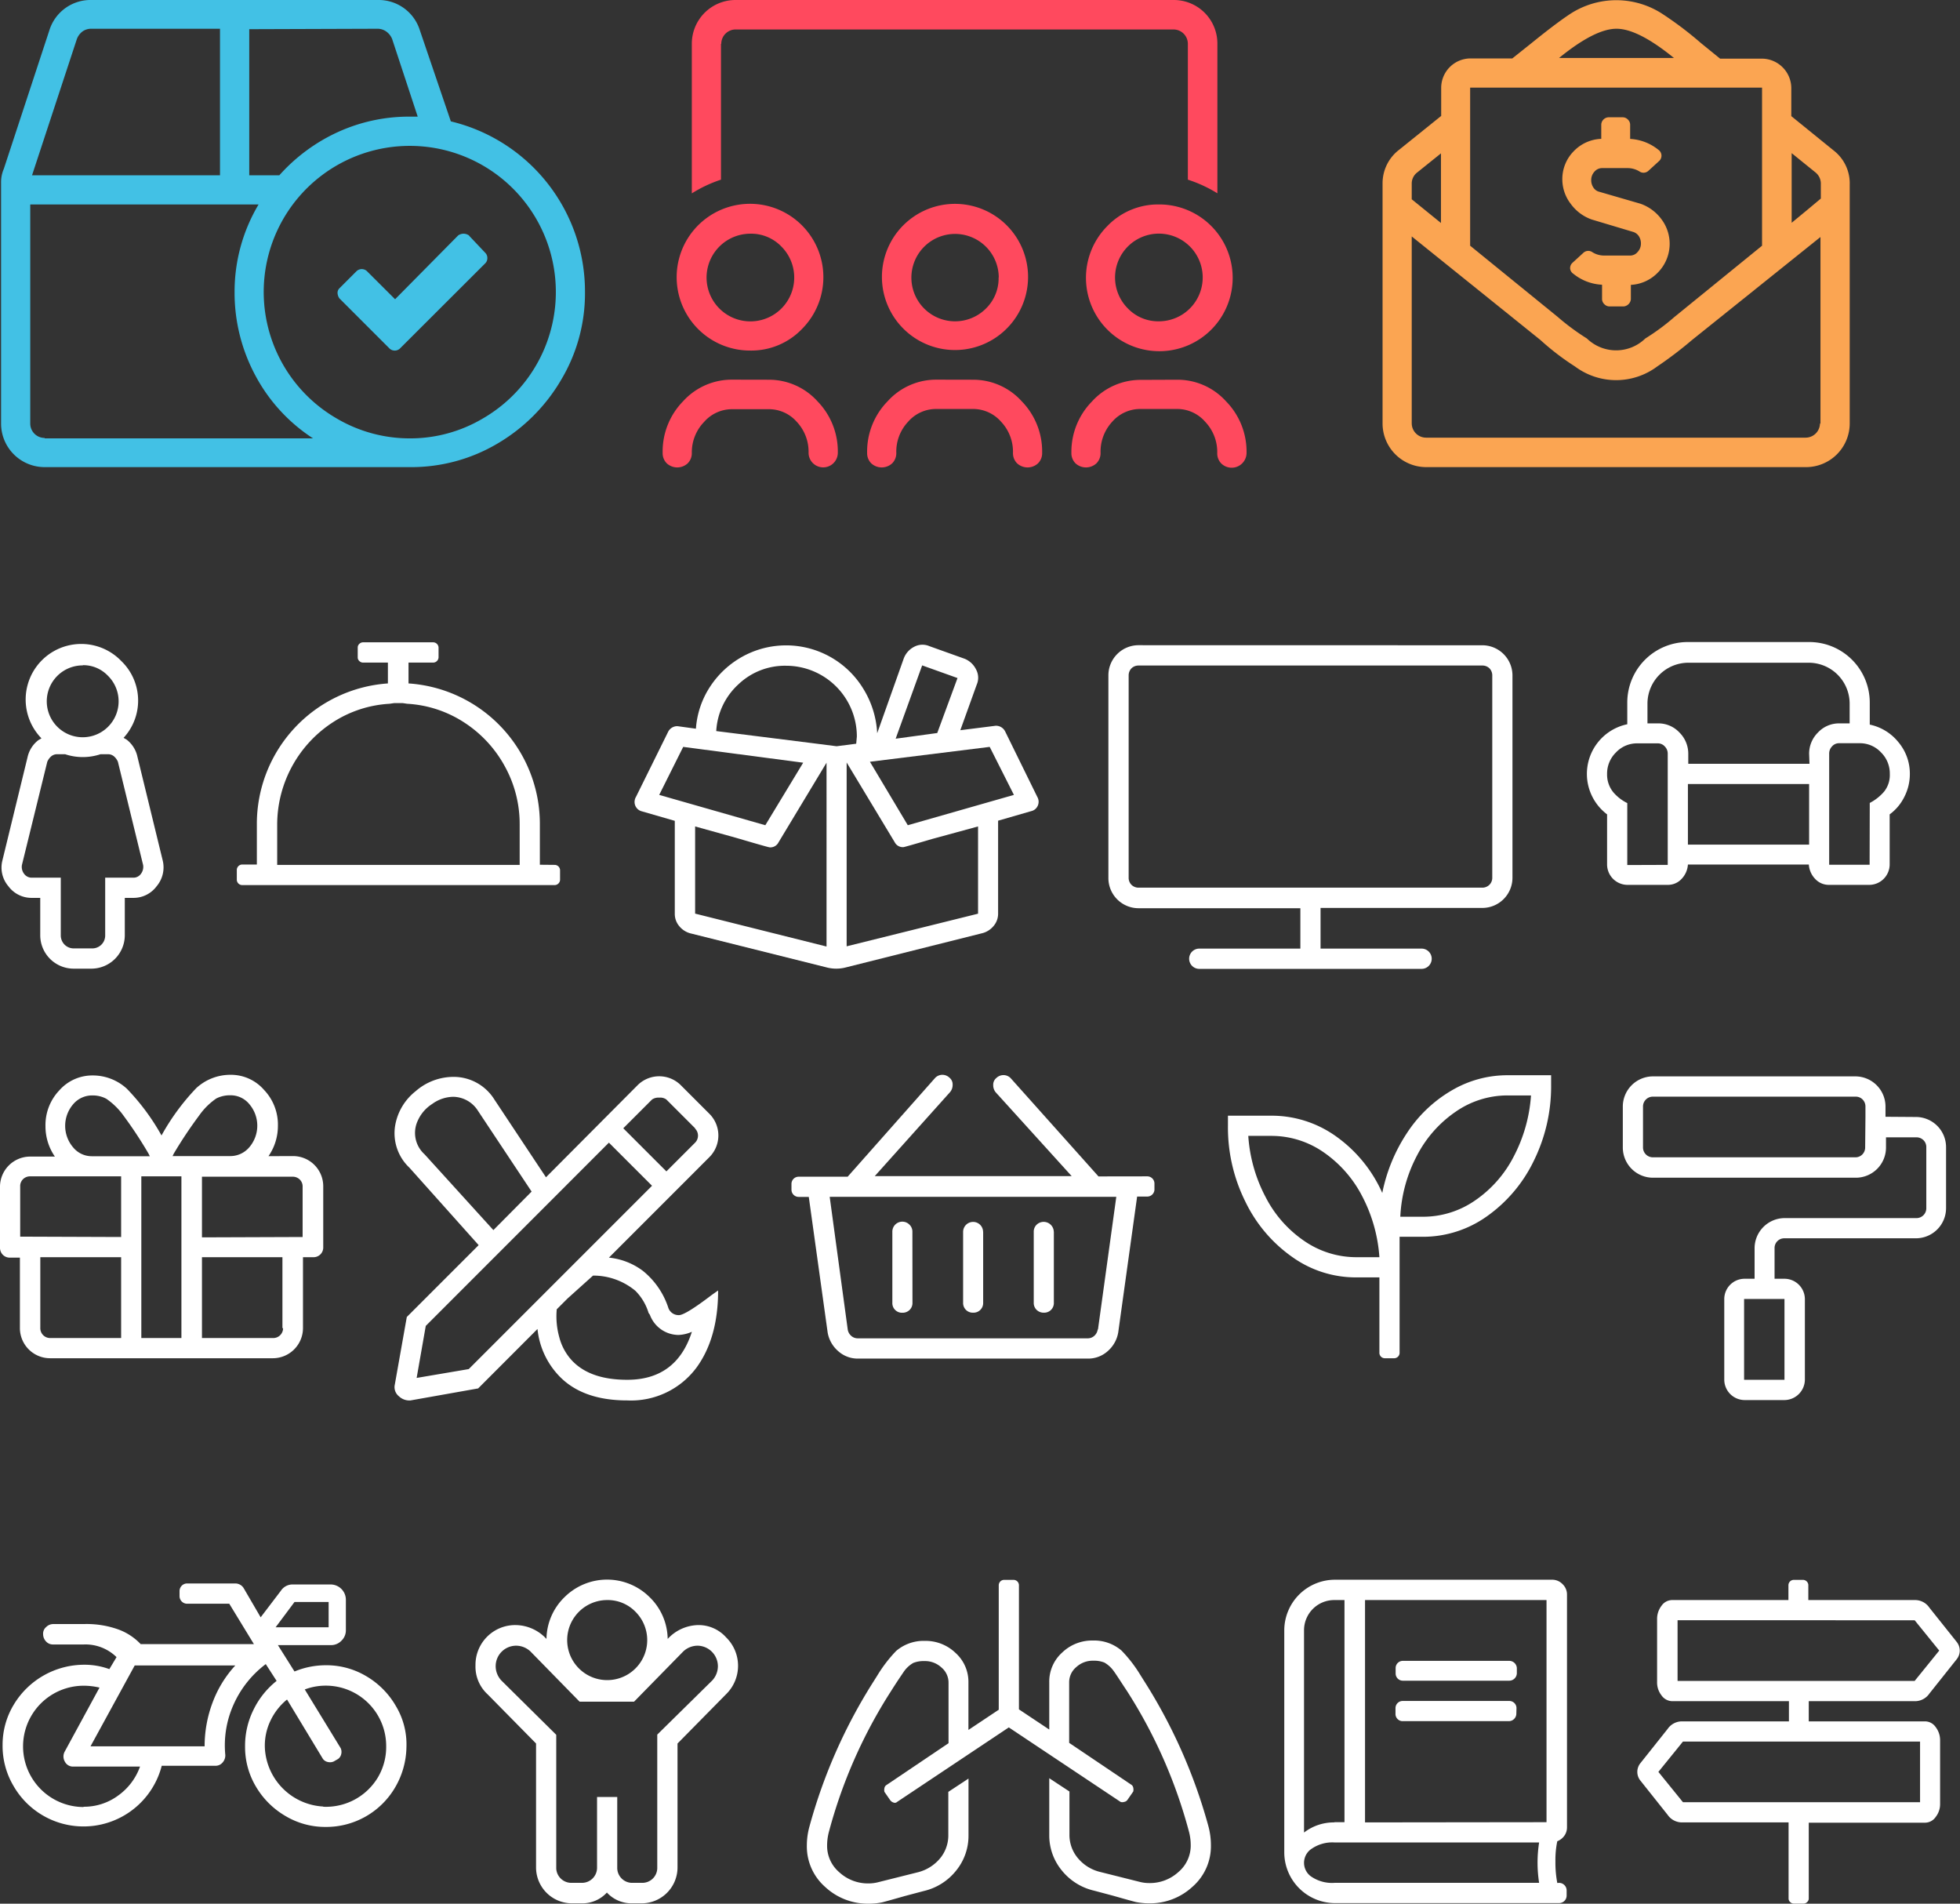 <svg id="Layer_1" data-name="Layer 1" xmlns="http://www.w3.org/2000/svg" width="272.8" height="264.9" viewBox="0 0 272.8 264.9"><rect x="0" y="0" width="272.8" height="264.9" fill="#333333" stroke="none"/><defs><style>.cls-1{fill:#42c1e5;}.cls-2{fill:#ff495e;}.cls-3{fill:#fba552;}.cls-4{fill:#fff;}</style></defs><title>icon-front-page-hover</title><g id="_" data-name=" "><path class="cls-1" d="M62.76,16.89A24.34,24.34,0,0,1,81.43,40.65a23.44,23.44,0,0,1-3.31,12.19,24.81,24.81,0,0,1-8.88,8.89A23.55,23.55,0,0,1,57.05,65H6.25A6.06,6.06,0,0,1,.16,59V25.4a4.61,4.61,0,0,1,.38-1.9L6.89,4.19A6,6,0,0,1,12.76,0H52.6a6,6,0,0,1,5.84,4.19ZM6.25,61H43.58a23.7,23.7,0,0,1-8-8.7,24.34,24.34,0,0,1-2.92-11.75A23.71,23.71,0,0,1,36,28.45H4.22V58.94a2,2,0,0,0,2,2ZM10.7,5.46,4.47,24.39H30.63V4H12.76a2.07,2.07,0,0,0-1.27.38A2.35,2.35,0,0,0,10.7,5.46Zm24-1.4V24.39h4.19a24.64,24.64,0,0,1,8.12-6,23.81,23.81,0,0,1,10-2.16h1.14L54.59,5.43a2.35,2.35,0,0,0-.76-1A2.1,2.1,0,0,0,52.6,4ZM57.05,61A19.79,19.79,0,0,0,67.2,58.24a20.33,20.33,0,1,0-20.31,0A20,20,0,0,0,57.05,61Zm8.25-28.2,2.28,2.41a1,1,0,0,1,.26.7,1,1,0,0,1-.26.7L55.65,48.52a1.06,1.06,0,0,1-1.4,0l-7-7a1.42,1.42,0,0,1-.26-.77.88.88,0,0,1,.26-.63l2.41-2.41a1.06,1.06,0,0,1,1.4,0L55,41.64l8.77-8.87a1.3,1.3,0,0,1,.76-.25A1.37,1.37,0,0,1,65.3,32.77Z" transform="translate(-0.01 0)"/></g><g id="_2" data-name=" 2"><path class="cls-2" d="M107,52.84a9.09,9.09,0,0,1,6.79,3A10,10,0,0,1,116.62,63a2,2,0,1,1-4.07,0,6.08,6.08,0,0,0-1.65-4.31A5.15,5.15,0,0,0,107,56.94h-5.08A5.17,5.17,0,0,0,98,58.72,6.08,6.08,0,0,0,96.3,63a2,2,0,0,1-.57,1.47,2.15,2.15,0,0,1-2.92,0A2,2,0,0,1,92.24,63a10,10,0,0,1,2.85-7.17,9.13,9.13,0,0,1,6.8-3Zm-2.54-4.06a10.21,10.21,0,1,1,7.17-3A9.77,9.77,0,0,1,104.43,48.78ZM100.36,6.1V25a18.37,18.37,0,0,0-4.06,1.91V6.1A6.08,6.08,0,0,1,102.36,0h61a6.06,6.06,0,0,1,6.09,6v20.9a18.46,18.46,0,0,0-4.11-1.9V6.1a2,2,0,0,0-2-2H102.4a2,2,0,0,0-2,2Zm4.07,26.42a6.1,6.1,0,1,0,4.33,1.78A5.83,5.83,0,0,0,104.43,32.52Zm31,20.32a9.09,9.09,0,0,1,6.79,3A10,10,0,0,1,145.06,63a2,2,0,0,1-.57,1.47,2.15,2.15,0,0,1-2.92,0A2,2,0,0,1,141,63a6.08,6.08,0,0,0-1.65-4.31,5.17,5.17,0,0,0-3.94-1.78h-5.08a5.15,5.15,0,0,0-3.93,1.78A6.07,6.07,0,0,0,124.76,63a2,2,0,0,1-.57,1.47,2.15,2.15,0,0,1-2.92,0A2,2,0,0,1,120.7,63a10,10,0,0,1,2.86-7.17,9.09,9.09,0,0,1,6.79-3ZM122.76,38.61a10.17,10.17,0,1,1,3,7.14A10.17,10.17,0,0,1,122.76,38.61Zm16.26,0a6.08,6.08,0,1,0-1.78,4.32A5.87,5.87,0,0,0,139,38.61Zm24.84,14.23a9.09,9.09,0,0,1,6.79,3A10,10,0,0,1,173.51,63,2.07,2.07,0,0,1,170,64.5a2,2,0,0,1-.57-1.47,6.09,6.09,0,0,0-1.68-4.34,5.15,5.15,0,0,0-3.93-1.78h-5.07a5.17,5.17,0,0,0-3.94,1.78A6.12,6.12,0,0,0,153.19,63a2,2,0,0,1-.57,1.47,2.15,2.15,0,0,1-2.92,0,2,2,0,0,1-.57-1.47A10,10,0,0,1,152,55.86a9.13,9.13,0,0,1,6.8-3Zm-2.54-24.39a10.21,10.21,0,1,1-7.18,3,9.77,9.77,0,0,1,7.18-3Zm0,16.26A6.1,6.1,0,1,0,157,42.93a5.86,5.86,0,0,0,4.32,1.78Z" transform="translate(-0.01 0)"/></g><g id="_3" data-name=" 3"><path class="cls-3" d="M255.3,21a5.78,5.78,0,0,1,2.16,4.7V58.94A6.08,6.08,0,0,1,251.4,65H198.54a6.08,6.08,0,0,1-6.1-6.06V25.53a5.87,5.87,0,0,1,2.32-4.7l5.84-4.7V12.19a4.1,4.1,0,0,1,4.06-4.06h5.84L213.17,6q3.3-2.67,5.2-3.94a11.75,11.75,0,0,1,13.21,0A49.42,49.42,0,0,1,236.76,6l2.66,2.16h5.84a4.12,4.12,0,0,1,4.07,4.06v3.94Q254.76,20.57,255.3,21Zm-58.8,4.57v2.16l4.07,3.3V21.34L197.26,24A1.93,1.93,0,0,0,196.5,25.53Zm56.89,33.41v-26l-17.9,14.35A54,54,0,0,1,230.66,51a9.56,9.56,0,0,1-11.43,0,36,36,0,0,1-4.82-3.69L196.5,32.9v26a2,2,0,0,0,2,2h52.82a2,2,0,0,0,2-2ZM204.63,12.19v22l12.19,9.91a32.61,32.61,0,0,0,4.06,3,5.83,5.83,0,0,0,8.13,0,30.75,30.75,0,0,0,4.06-3l12.19-9.91v-22ZM225,4q-3,0-8,4.07h16Q228,4,225,4Zm-3.43,26.55a6.11,6.11,0,0,1-2.92-2.16A5.61,5.61,0,0,1,217.46,25,5.52,5.52,0,0,1,219,21.09a5.61,5.61,0,0,1,3.88-1.77v-2a1.06,1.06,0,0,1,1-1h2a1,1,0,0,1,.7.31,1,1,0,0,1,.32.7v2a6.85,6.85,0,0,1,3.94,1.52,1,1,0,0,1,.12,1.53l-1.52,1.39a1,1,0,0,1-1.27.07,3.2,3.2,0,0,0-1.65-.45H223a1.4,1.4,0,0,0-1.08.51,1.71,1.71,0,0,0-.44,1.14,1.82,1.82,0,0,0,.32,1.08,1.34,1.34,0,0,0,.82.57l5.72,1.66a6.16,6.16,0,0,1,2.92,2.16,5.69,5.69,0,0,1-.45,7.36A5.62,5.62,0,0,1,227,39.64v2a1.11,1.11,0,0,1-1,1h-2a1,1,0,0,1-.7-.32,1,1,0,0,1-.31-.7v-2A6.85,6.85,0,0,1,219,38.1a1,1,0,0,1-.45-.7,1,1,0,0,1,.32-.83l1.53-1.4a1,1,0,0,1,1.27-.06,3.11,3.11,0,0,0,1.65.45h3.55a1.34,1.34,0,0,0,1.08-.51,1.68,1.68,0,0,0,.45-1.15,1.82,1.82,0,0,0-.32-1.08,1.48,1.48,0,0,0-.83-.57Zm31.87-2.92v-2a2,2,0,0,0-.76-1.65l-3.3-2.67V31l2.16-1.78Z" transform="translate(-0.01 0)"/></g><g id="_4" data-name=" 4"><path class="cls-4" d="M22.66,119.75a4.06,4.06,0,0,1-.84,3.56,4,4,0,0,1-3.29,1.63H17.38v5.19a4.66,4.66,0,0,1-4.62,4.66h-2.5a4.66,4.66,0,0,1-4.65-4.66v-5.19H4.47a4,4,0,0,1-3.3-1.63,4,4,0,0,1-.83-3.56l3.51-14.41A4.1,4.1,0,0,1,5.34,103l.44-.26A7.72,7.72,0,0,1,16.85,91.94l.09.09a7.64,7.64,0,0,1,.27,10.64l.44.26a4.1,4.1,0,0,1,1.49,2.38Zm-4.13,2.38a1.27,1.27,0,0,0,1.09-.53,1.59,1.59,0,0,0,.31-1.23L16.42,106a2.06,2.06,0,0,0-.53-.74,1.28,1.28,0,0,0-.88-.31H14a7.84,7.84,0,0,1-4.93,0H8a1.28,1.28,0,0,0-.88.31,2.06,2.06,0,0,0-.53.74L3.06,120.37a1.59,1.59,0,0,0,.31,1.23,1.3,1.3,0,0,0,1.1.53h4v8A1.82,1.82,0,0,0,9,131.45a1.79,1.79,0,0,0,1.31.52h2.5a1.79,1.79,0,0,0,1.84-1.74v-8.1Zm-7-29.54A5,5,0,1,0,15,94a4.72,4.72,0,0,0-3.47-1.44Z" transform="translate(-0.01 0)"/></g><g id="_5" data-name=" 5"><path class="cls-4" d="M77.26,120.35a.76.76,0,0,1,.7.7v1.41a.77.77,0,0,1-.7.7H33.67a.76.76,0,0,1-.7-.7V121a.77.77,0,0,1,.7-.7h2.09V114.7A19.59,19.59,0,0,1,54,95.1V92.2h-3.5a.74.74,0,0,1-.48-.22.66.66,0,0,1-.22-.49v-1.4a.66.66,0,0,1,.22-.49.74.74,0,0,1,.48-.22h9.84a.76.76,0,0,1,.71.71v1.4a.76.76,0,0,1-.71.71H56.87v2.9a19.59,19.59,0,0,1,18.28,19.6v5.63Zm-4.92,0v-5.63a16.59,16.59,0,0,0-2.07-8.09,16.88,16.88,0,0,0-5.67-6.11,16.18,16.18,0,0,0-7.91-2.59l-.61-.09H54.85l-.62.09a16.18,16.18,0,0,0-7.91,2.59,17,17,0,0,0-7.73,14.2v5.63Z" transform="translate(-0.01 0)"/></g><g id="_6" data-name=" 6"><path class="cls-4" d="M144.38,110.88a1.35,1.35,0,0,1-.46,1.84,1.52,1.52,0,0,1-.42.16l-4.57,1.32v12.92a2.62,2.62,0,0,1-.61,1.71,3,3,0,0,1-1.5,1l-19.06,4.78a5.23,5.23,0,0,1-2.72,0l-19-4.75a3,3,0,0,1-1.5-1,2.62,2.62,0,0,1-.61-1.71V114.22l-4.57-1.32a1.34,1.34,0,0,1-1-1.58,1.26,1.26,0,0,1,.16-.42L93,101.84a1.41,1.41,0,0,1,1.32-.79l2.55.35a12.2,12.2,0,0,1,2-5.89,12.76,12.76,0,0,1,4.53-4.17,12.58,12.58,0,0,1,16.78,4.52,13,13,0,0,1,1.92,6.17l3.7-10.41A3,3,0,0,1,127.25,90a2.44,2.44,0,0,1,2.11-.09l4.92,1.76a3.06,3.06,0,0,1,1.59,1.5,2.41,2.41,0,0,1,.08,2.11l-2.28,6.33,4.92-.62a1.42,1.42,0,0,1,1.32.79Zm-52.62-.27,14.77,4.22,5.27-8.7-16.7-2.2Zm23.29,21.1V106.13l-6.68,11.08a1.27,1.27,0,0,1-1.23.7c-.12,0-1.67-.44-4.66-1.32L96.76,115v12.13Zm1.4-27.87,2.73-.35.09-1a9.85,9.85,0,0,0-9.83-9.85h0a9.38,9.38,0,0,0-6.66,2.59,9.51,9.51,0,0,0-3.08,6.5L113,103.4Zm19.69,23.3V115l-6.38,1.74c-2.58.76-3.92,1.14-4,1.14a1.27,1.27,0,0,1-1.23-.7l-6.68-11.08v25.58Zm-9.78-12.31,14.77-4.22-3.37-6.68L121.09,106Zm2-22.24-3.69,10.2,5.79-.79,2.82-7.65Z" transform="translate(-0.01 0)"/></g><g id="_8" data-name=" 8"><path class="cls-4" d="M260.25,100.83a6.94,6.94,0,0,1,4,2.46,6.79,6.79,0,0,1,1.58,4.4,6.93,6.93,0,0,1-.75,3.16,6.67,6.67,0,0,1-2.06,2.47v7a2.85,2.85,0,0,1-2.81,2.81h-5.63a2.58,2.58,0,0,1-1.93-.83,3.19,3.19,0,0,1-.88-2H234.94a3.19,3.19,0,0,1-.88,2,2.58,2.58,0,0,1-1.93.83H226.5a2.85,2.85,0,0,1-2.81-2.81v-7a7.06,7.06,0,0,1-2.81-5.54,7.06,7.06,0,0,1,5.62-7v-3a8.42,8.42,0,0,1,8.4-8.44h16.91a8.42,8.42,0,0,1,8.44,8.4v3.09Zm-28.12,19.52V104.88a1.4,1.4,0,0,0-.4-1,1.28,1.28,0,0,0-1-.44h-2.81a4,4,0,0,0-3,1.27,4.11,4.11,0,0,0-1.23,3,3.88,3.88,0,0,0,.88,2.55,6.1,6.1,0,0,0,1.93,1.49v8.62Zm19.68-15.47a4.14,4.14,0,0,1,1.23-2.95,4,4,0,0,1,3-1.27h1.41V97.84a5.7,5.7,0,0,0-5.63-5.62H234.94a5.7,5.7,0,0,0-5.63,5.62v2.82h1.45a4,4,0,0,1,3,1.27,4.14,4.14,0,0,1,1.23,2.95v1.4h16.87Zm0,12.65V109.1H234.94v8.43Zm8.44-5.8a6.66,6.66,0,0,0,2-1.58,3.71,3.71,0,0,0,.79-2.46,4.11,4.11,0,0,0-1.23-3,4,4,0,0,0-3-1.27H256a1.28,1.28,0,0,0-1,.44,1.44,1.44,0,0,0-.4,1v15.47h5.63Z" transform="translate(-0.01 0)"/></g><g id="_9" data-name=" 9"><path class="cls-4" d="M40.76,160.87A4.2,4.2,0,0,1,45,165.05v8.48a1.35,1.35,0,0,1-1.29,1.41H42.18v9.84A4.2,4.2,0,0,1,38,189H7a4.2,4.2,0,0,1-4.22-4.18V175H1.4a1.34,1.34,0,0,1-1-.4,1.39,1.39,0,0,1-.39-1v-8.44a4.2,4.2,0,0,1,4.18-4.22H7.65a7.39,7.39,0,0,1-1.31-4.22,7,7,0,0,1,1.93-5,6.12,6.12,0,0,1,4.61-2.07,7,7,0,0,1,4.79,1.85A31,31,0,0,1,22.49,158a31.61,31.61,0,0,1,4.84-6.59,7,7,0,0,1,4.79-1.85,6.11,6.11,0,0,1,4.64,2.1,7,7,0,0,1,1.93,5,7.39,7.39,0,0,1-1.31,4.22ZM16.87,172.13v-8.44H4.22a1.39,1.39,0,0,0-1,.39,1.34,1.34,0,0,0-.4,1v7Zm0,14.06V174.94H5.62v9.84A1.37,1.37,0,0,0,7,186.19h9.92Zm-4-33.76a3.45,3.45,0,0,0-2.68,1.23,4.61,4.61,0,0,0,0,6,3.35,3.35,0,0,0,2.59,1.23h8.08l-.17-.35a57.7,57.7,0,0,0-3.47-5.27,9.6,9.6,0,0,0-2.42-2.38A4,4,0,0,0,12.92,152.43Zm12.39,33.76v-22.5H19.68v22.5Zm-1.06-25.67-.17.35h8a3.45,3.45,0,0,0,2.68-1.23,4.61,4.61,0,0,0,0-6,3.35,3.35,0,0,0-2.59-1.23,4.21,4.21,0,0,0-2,.44,9.48,9.48,0,0,0-2.41,2.4,60.27,60.27,0,0,0-3.51,5.27Zm17.93,11.61v-7a1.34,1.34,0,0,0-.4-1,1.39,1.39,0,0,0-1-.39H28.12v8.44Zm-2.81,12.65v-9.84H28.12v11.25H38a1.37,1.37,0,0,0,1.41-1.33Z" transform="translate(-0.01 0)"/></g><g id="_10" data-name=" 10"><path class="cls-4" d="M93,181.89A1.51,1.51,0,0,0,94.51,183c.59,0,2.12-.94,4.57-2.81l.88-.62q0,6.6-3,10.72a11.35,11.35,0,0,1-9.66,4.58c-4.21,0-7.42-1.18-9.58-3.52a11.06,11.06,0,0,1-2.9-6.42l-8.26,8.27-9.41,1.67a2.1,2.1,0,0,1-1.62-.58,1.62,1.62,0,0,1-.57-1.62l1.67-9.41,10-10L57,162.49A6.58,6.58,0,0,1,55,156.68a7.74,7.74,0,0,1,2.85-4.83,8,8,0,0,1,5.23-2A6.67,6.67,0,0,1,68.82,153L76,163.82,88.76,151a4.26,4.26,0,0,1,6,0l4,4a4.26,4.26,0,0,1,0,6l-14,14a9.41,9.41,0,0,1,4.74,1.85A11,11,0,0,1,93,181.89ZM59.1,160.62l9.58,10.55L74,165.81l-7.47-11.25a4.15,4.15,0,0,0-3.43-1.94,5.1,5.1,0,0,0-2.94,1A5.33,5.33,0,0,0,58.13,156,4,4,0,0,0,59.1,160.62Zm6.15,29.89L90.76,165l-6-6-25.49,25.5L58,191.74ZM87.31,192q6.85,0,9-6.68a5.12,5.12,0,0,1-1.85.44,4.28,4.28,0,0,1-4-2.81l-.18-.26a7.36,7.36,0,0,0-1.84-3.08,9.16,9.16,0,0,0-5.89-2.11L79,180.69l-1.5,1.5a10.76,10.76,0,0,0,.35,3.87,7.54,7.54,0,0,0,1.76,3.25Q82.13,192,87.31,192Zm3.45-39-4,4,6,6,4-4a1.39,1.39,0,0,0,0-1.95l0-.05-4-4a1.43,1.43,0,0,0-1-.26A1.54,1.54,0,0,0,90.76,153Z" transform="translate(-0.01 0)"/></g><g id="_11" data-name=" 11"><path class="cls-4" d="M159.69,163.69a1,1,0,0,1,1,1v.75a1,1,0,0,1-.94,1.06h-1.47l-2.63,18.9A4.42,4.42,0,0,1,154.2,188a4.06,4.06,0,0,1-2.77,1.05h-32a4.06,4.06,0,0,1-2.77-1.05,4.42,4.42,0,0,1-1.45-2.55l-2.63-18.9h-1.41a1,1,0,0,1-1-1v-.76a1,1,0,0,1,1-1.05h6.82L130.16,150a1.4,1.4,0,0,1,1-.44,1.44,1.44,0,0,1,1,.4,1.2,1.2,0,0,1,.44,1,1.53,1.53,0,0,1-.35,1l-10.49,11.7h27.41L138.6,152a1.53,1.53,0,0,1-.35-1,1.2,1.2,0,0,1,.44-1,1.44,1.44,0,0,1,1-.4,1.4,1.4,0,0,1,1,.44L152.9,163.7ZM152.83,185l2.55-18.46H115.49L118,185a1.46,1.46,0,0,0,.48.88,1.35,1.35,0,0,0,.92.35h32a1.35,1.35,0,0,0,.92-.35,1.44,1.44,0,0,0,.47-.88ZM127,171.42a1.34,1.34,0,0,0-.4-1,1.39,1.39,0,0,0-2.39,1v9.85a1.34,1.34,0,0,0,1.28,1.4h.12a1.39,1.39,0,0,0,1-.39,1.34,1.34,0,0,0,.4-1Zm9.84,0a1.39,1.39,0,1,0-2.78,0v9.85a1.34,1.34,0,0,0,1.39,1.39,1.34,1.34,0,0,0,1.4-1.28v-10Zm9.84,0a1.41,1.41,0,0,0-2.39-1,1.34,1.34,0,0,0-.4,1v9.85a1.34,1.34,0,0,0,.4,1,1.39,1.39,0,0,0,1,.39,1.34,1.34,0,0,0,1.4-1.28v-10Z" transform="translate(-0.01 0)"/></g><g id="_12" data-name=" 12"><path class="cls-4" d="M209.84,149.62h6.06V151a23.38,23.38,0,0,1-2.42,10.55,20.16,20.16,0,0,1-6.5,7.69,15.33,15.33,0,0,1-8.92,2.86h-3.25V188.3a.76.76,0,0,1-.7.7H192.7a.76.76,0,0,1-.7-.7V177.75h-3.24a15.19,15.19,0,0,1-8.92-2.86,20,20,0,0,1-6.5-7.69,23.12,23.12,0,0,1-2.42-10.55v-1.4H177a15.38,15.38,0,0,1,9,2.9A19.24,19.24,0,0,1,192.4,166a23.45,23.45,0,0,1,3.47-8.39,18.6,18.6,0,0,1,6.15-5.85A15.25,15.25,0,0,1,209.84,149.62Zm-21.08,25.32H192a21.41,21.41,0,0,0-2.42-8.53,16.72,16.72,0,0,0-5.4-6.11,12.72,12.72,0,0,0-7.21-2.24h-3.22a21.24,21.24,0,0,0,2.42,8.53,16.47,16.47,0,0,0,5.4,6.11A12.78,12.78,0,0,0,188.76,174.94Zm9.31-5.63a12.7,12.7,0,0,0,7.21-2.24,16.55,16.55,0,0,0,5.4-6.11,21.41,21.41,0,0,0,2.42-8.53h-3.25a12.63,12.63,0,0,0-7.21,2.25,16.61,16.61,0,0,0-5.4,6.1,20.22,20.22,0,0,0-2.33,8.53Z" transform="translate(-0.01 0)"/></g><g id="_13" data-name=" 13"><path class="cls-4" d="M266.65,155.43a4.2,4.2,0,0,1,4.22,4.18v8.48a4.2,4.2,0,0,1-4.18,4.22H248.38A1.35,1.35,0,0,0,247,173.6v4.34h1.41a2.85,2.85,0,0,1,2.81,2.81V192a2.87,2.87,0,0,1-2.81,2.82h-5.62A2.85,2.85,0,0,1,240,192V180.75a2.83,2.83,0,0,1,2.81-2.81h1.41v-4.22a4.2,4.2,0,0,1,4.18-4.22h18.31a1.37,1.37,0,0,0,1.41-1.33v-8.52a1.34,1.34,0,0,0-.4-1,1.39,1.39,0,0,0-1-.39h-4.21v1.4a4.2,4.2,0,0,1-4.18,4.22H230.1a4.2,4.2,0,0,1-4.22-4.18V154a4.2,4.2,0,0,1,4.18-4.22h28.16a4.2,4.2,0,0,1,4.22,4.18v1.44Zm-7,0V154a1.39,1.39,0,0,0-.39-1,1.34,1.34,0,0,0-1-.4H230.1a1.37,1.37,0,0,0-1.41,1.33v5.7a1.37,1.37,0,0,0,1.33,1.41h28.2a1.34,1.34,0,0,0,1-.4,1.39,1.39,0,0,0,.39-1ZM248.38,192V180.75h-5.62V192Z" transform="translate(-0.01 0)"/></g><g id="_14" data-name=" 14"><path class="cls-4" d="M45.37,231.72A10.84,10.84,0,0,1,51,233.25a11.42,11.42,0,0,1,4.13,4.18,10.36,10.36,0,0,1,1.45,5.67A11.42,11.42,0,0,1,55,248.73a11.11,11.11,0,0,1-9.67,5.49,10.8,10.8,0,0,1-5.62-1.54,11.45,11.45,0,0,1-4.09-4.09A10.76,10.76,0,0,1,34.12,243a11.26,11.26,0,0,1,1.18-5.1,11.56,11.56,0,0,1,3.21-4L37,231.56a14.36,14.36,0,0,0-4.44,5.54,13.84,13.84,0,0,0-1.19,7.12,1.51,1.51,0,0,1-.39,1.05,1.28,1.28,0,0,1-1,.44H22.52a11.24,11.24,0,0,1-20.65,2.77,10.92,10.92,0,0,1-1.5-5.63,10.8,10.8,0,0,1,1.54-5.62,11.45,11.45,0,0,1,9.8-5.58,10.07,10.07,0,0,1,3.52.61l1-1.67a6.18,6.18,0,0,0-4.57-1.76H7.4a1.28,1.28,0,0,1-1-.44,1.48,1.48,0,0,1-.39-1,1.2,1.2,0,0,1,.44-1,1.38,1.38,0,0,1,1-.4h4.22a13.06,13.06,0,0,1,4.92.79,8.11,8.11,0,0,1,3,2H35.35l-3.43-5.62H26A1.06,1.06,0,0,1,25,222.1v-.7A1.06,1.06,0,0,1,26,220.34h6.73a1.37,1.37,0,0,1,1.23.71l2.33,4,2.81-3.69a1.94,1.94,0,0,1,1.67-.88h5.27a2.13,2.13,0,0,1,2.11,2.11v4.22a2,2,0,0,1-.62,1.5,2,2,0,0,1-1.49.61H38.69L41,232.59A11.43,11.43,0,0,1,45.37,231.72ZM11.62,251.41a8,8,0,0,0,4.88-1.59,8.41,8.41,0,0,0,3-4H10.22a1.26,1.26,0,0,1-1.19-.7,1.42,1.42,0,0,1,0-1.41l4.83-8.88a9.59,9.59,0,0,0-2.2-.26,8.44,8.44,0,1,0,0,16.88ZM28.49,243a17.25,17.25,0,0,1,1.1-6.07,15.7,15.7,0,0,1,3.17-5.18h-14L12.61,243ZM45,251.41a8.42,8.42,0,0,0,7.61-4.09A8.3,8.3,0,0,0,53.76,243a8.4,8.4,0,0,0-8.36-8.44h-.07a8.23,8.23,0,0,0-2.9.53l5,8.17a1.27,1.27,0,0,1,.08.79,1.14,1.14,0,0,1-.44.71l-.61.35a1.27,1.27,0,0,1-.79.08,1.13,1.13,0,0,1-.71-.43l-5-8.27a8.43,8.43,0,0,0-2.33,3,8,8,0,0,0-.75,3.83A8.6,8.6,0,0,0,45,251.38Zm-4-28.49-2.63,3.52h7.38v-3.52Z" transform="translate(-0.01 0)"/></g><g id="_15" data-name=" 15"><path class="cls-4" d="M101.07,227.84a5.53,5.53,0,0,1,.1,7.81l-.1.1-6.76,6.86v17.31a5,5,0,0,1-4.93,4.93H88a4.65,4.65,0,0,1-3.52-1.5,4.63,4.63,0,0,1-3.51,1.5H79.54a5,5,0,0,1-4.92-4.93V242.61l-6.76-6.86a5.22,5.22,0,0,1-1.67-4,5.53,5.53,0,0,1,5.62-5.62,5.92,5.92,0,0,1,4.26,1.93,8.26,8.26,0,0,1,2.55-5.85,8.4,8.4,0,0,1,11.77,0,8.26,8.26,0,0,1,2.55,5.85,5.92,5.92,0,0,1,4.26-1.93A5.13,5.13,0,0,1,101.07,227.84Zm-1.93,6a2.92,2.92,0,0,0,.79-2A2.87,2.87,0,0,0,97.12,229a2.92,2.92,0,0,0-2,.79l-6.86,7H80.68l-6.85-7a2.92,2.92,0,0,0-2-.79A2.85,2.85,0,0,0,69,231.84a2.92,2.92,0,0,0,.79,2l7.64,7.56V260A2.1,2.1,0,0,0,79.54,262H81a2.1,2.1,0,0,0,2.11-2.09v-9.86h2.81v9.84a2.08,2.08,0,0,0,2,2.11h1.46a2.08,2.08,0,0,0,2.11-2V241.37ZM84.46,222.65a5.57,5.57,0,1,0,4,1.63A5.38,5.38,0,0,0,84.46,222.65Z" transform="translate(-0.01 0)"/></g><g id="_16" data-name=" 16"><path class="cls-4" d="M168.2,254.12a10.24,10.24,0,0,1,.35,2.64,7.49,7.49,0,0,1-2.54,5.76,8.7,8.7,0,0,1-6.07,2.33,9.49,9.49,0,0,1-1.84-.18c-.47-.12-1.53-.41-3.17-.88l-2.63-.7a8.11,8.11,0,0,1-4.54-2.86,7.66,7.66,0,0,1-1.71-4.88v-7.91l2.81,1.85v6.06a5,5,0,0,0,1.14,3.17,5.78,5.78,0,0,0,3,1.93l5.62,1.41a5.31,5.31,0,0,0,1.32.17,5.89,5.89,0,0,0,4.09-1.54,4.82,4.82,0,0,0,1.71-3.73,7.44,7.44,0,0,0-.26-1.94,69.09,69.09,0,0,0-8.61-19.51C156,234,155.37,233,155,232.5a4.11,4.11,0,0,0-1.27-1.15,3.84,3.84,0,0,0-1.54-.26,3.36,3.36,0,0,0-2.37.88,2.74,2.74,0,0,0-1,2.11v8.44l8.61,5.8a.62.62,0,0,1,.31.44,1.19,1.19,0,0,1,0,.53l-.79,1.14a.7.7,0,0,1-.49.31.79.79,0,0,1-.48,0l-15.56-10.37-15.55,10.37a.45.45,0,0,1-.48.09.91.91,0,0,1-.49-.35l-.79-1.14a1.19,1.19,0,0,1,0-.53.62.62,0,0,1,.31-.44l8.61-5.8v-8.44a2.74,2.74,0,0,0-1-2.11,3.36,3.36,0,0,0-2.37-.88,3.84,3.84,0,0,0-1.54.26,4.11,4.11,0,0,0-1.27,1.15c-.35.52-1,1.46-1.85,2.81a69.09,69.09,0,0,0-8.61,19.51,7.44,7.44,0,0,0-.26,1.94,4.82,4.82,0,0,0,1.71,3.73,5.88,5.88,0,0,0,4.09,1.54,5.29,5.29,0,0,0,1.31-.17l5.63-1.41a5.89,5.89,0,0,0,3-1.93A5,5,0,0,0,132,255.4v-6.06l2.81-1.85v7.91a7.66,7.66,0,0,1-1.71,4.88,8.08,8.08,0,0,1-4.53,2.86l-2.64.7c-1.64.47-2.69.76-3.16.88a9.49,9.49,0,0,1-1.84.18,8.7,8.7,0,0,1-6.07-2.33,7.5,7.5,0,0,1-2.55-5.76,9.83,9.83,0,0,1,.36-2.64,73.76,73.76,0,0,1,9-20.31l.44-.7a19.51,19.51,0,0,1,2.63-3.43,5.88,5.88,0,0,1,4-1.4,6,6,0,0,1,4.26,1.67,5.42,5.42,0,0,1,1.8,4.13v6.59l4.22-2.81V220.54a.76.76,0,0,1,.7-.7h1.41a.76.76,0,0,1,.7.7v17.32l4.22,2.81v-6.59a5.42,5.42,0,0,1,1.8-4.13,6,6,0,0,1,4.26-1.67,5.85,5.85,0,0,1,4,1.4,19.1,19.1,0,0,1,2.64,3.43l.44.7A74,74,0,0,1,168.2,254.12Z" transform="translate(-0.01 0)"/></g><g id="_17" data-name=" 17"><path class="cls-4" d="M217,262a1.06,1.06,0,0,1,1.06,1.06v.7a1.05,1.05,0,0,1-1.06,1.06H185.76a7.07,7.07,0,0,1-7-7v-31a7.06,7.06,0,0,1,7-7H216a2,2,0,0,1,1.49.61,2,2,0,0,1,.62,1.5v32.35a2,2,0,0,1-.35,1.14,2.21,2.21,0,0,1-1,.79,12.62,12.62,0,0,0-.26,2.81,15.08,15.08,0,0,0,.26,3Zm-31.27-8.44h1.41V222.65h-1.41a4.2,4.2,0,0,0-4.22,4.18V255A6.78,6.78,0,0,1,185.76,253.59Zm28.47,2.82H185.76a5.07,5.07,0,0,0-3.12.83,2.34,2.34,0,0,0-.8,3.2,2.27,2.27,0,0,0,.8.8,5.12,5.12,0,0,0,3.12.79h28.47a18.26,18.26,0,0,1,0-5.62Zm1.06-2.82V222.65H190v30.94Zm-20-19.69a1,1,0,0,1-1-1v-.76a1,1,0,0,1,1-1h14.81a1.06,1.06,0,0,1,1.06,1v.71a1.06,1.06,0,0,1-1.06,1.05Zm15.82,3.87a1,1,0,0,0-1-1.05H195.24a1,1,0,0,0-1,1v.75a1,1,0,0,0,.94,1.06H210a1.05,1.05,0,0,0,1.06-1.06Z" transform="translate(-0.01 0)"/></g><g id="_18" data-name=" 18"><path class="cls-4" d="M266.63,236.72H251.76v2.81h16.17a1.81,1.81,0,0,1,1.49.79,3,3,0,0,1,.62,1.85V251a2.9,2.9,0,0,1-.62,1.84,1.81,1.81,0,0,1-1.49.79H251.76v10.55a.66.66,0,0,1-.22.49.72.72,0,0,1-.48.22h-1.41a.74.74,0,0,1-.48-.22.66.66,0,0,1-.22-.49V253.59H234.12a2.42,2.42,0,0,1-2-1.05l-3.78-4.75a1.93,1.93,0,0,1,0-2.46l3.78-4.75a2.42,2.42,0,0,1,2-1.05H249v-2.81H232.76a1.85,1.85,0,0,1-1.49-.8,2.9,2.9,0,0,1-.62-1.84v-8.79a3,3,0,0,1,.62-1.85,1.81,1.81,0,0,1,1.49-.79h16.17v-2.11a.76.76,0,0,1,.7-.7H251a.76.76,0,0,1,.7.7v2.11h14.85a2.4,2.4,0,0,1,2,1.06l3.78,4.74a1.93,1.93,0,0,1,0,2.46l-3.78,4.75A2.43,2.43,0,0,1,266.63,236.72Zm.62,14.06v-8.44h-33l-3.42,4.22,3.42,4.22ZM233.5,225.46v8.44h33l3.42-4.22-3.42-4.22Z" transform="translate(-0.01 0)"/></g><path class="cls-4" d="M206.31,89.79A4.2,4.2,0,0,1,210.52,94v28.12a4.2,4.2,0,0,1-4.21,4.22h-22.5V132h14.06a1.41,1.41,0,1,1,0,2.82H166.93a1.41,1.41,0,1,1,0-2.82H181v-5.62h-22.5a4.2,4.2,0,0,1-4.22-4.22V94a4.2,4.2,0,0,1,4.22-4.22Zm1.4,32.34V94a1.41,1.41,0,0,0-.39-1,1.39,1.39,0,0,0-1-.39H158.49a1.39,1.39,0,0,0-1,.39,1.41,1.41,0,0,0-.39,1v28.12a1.37,1.37,0,0,0,.39,1,1.4,1.4,0,0,0,1,.4h47.82a1.4,1.4,0,0,0,1-.4A1.37,1.37,0,0,0,207.71,122.13Z" transform="translate(-0.01 0)"/></svg>